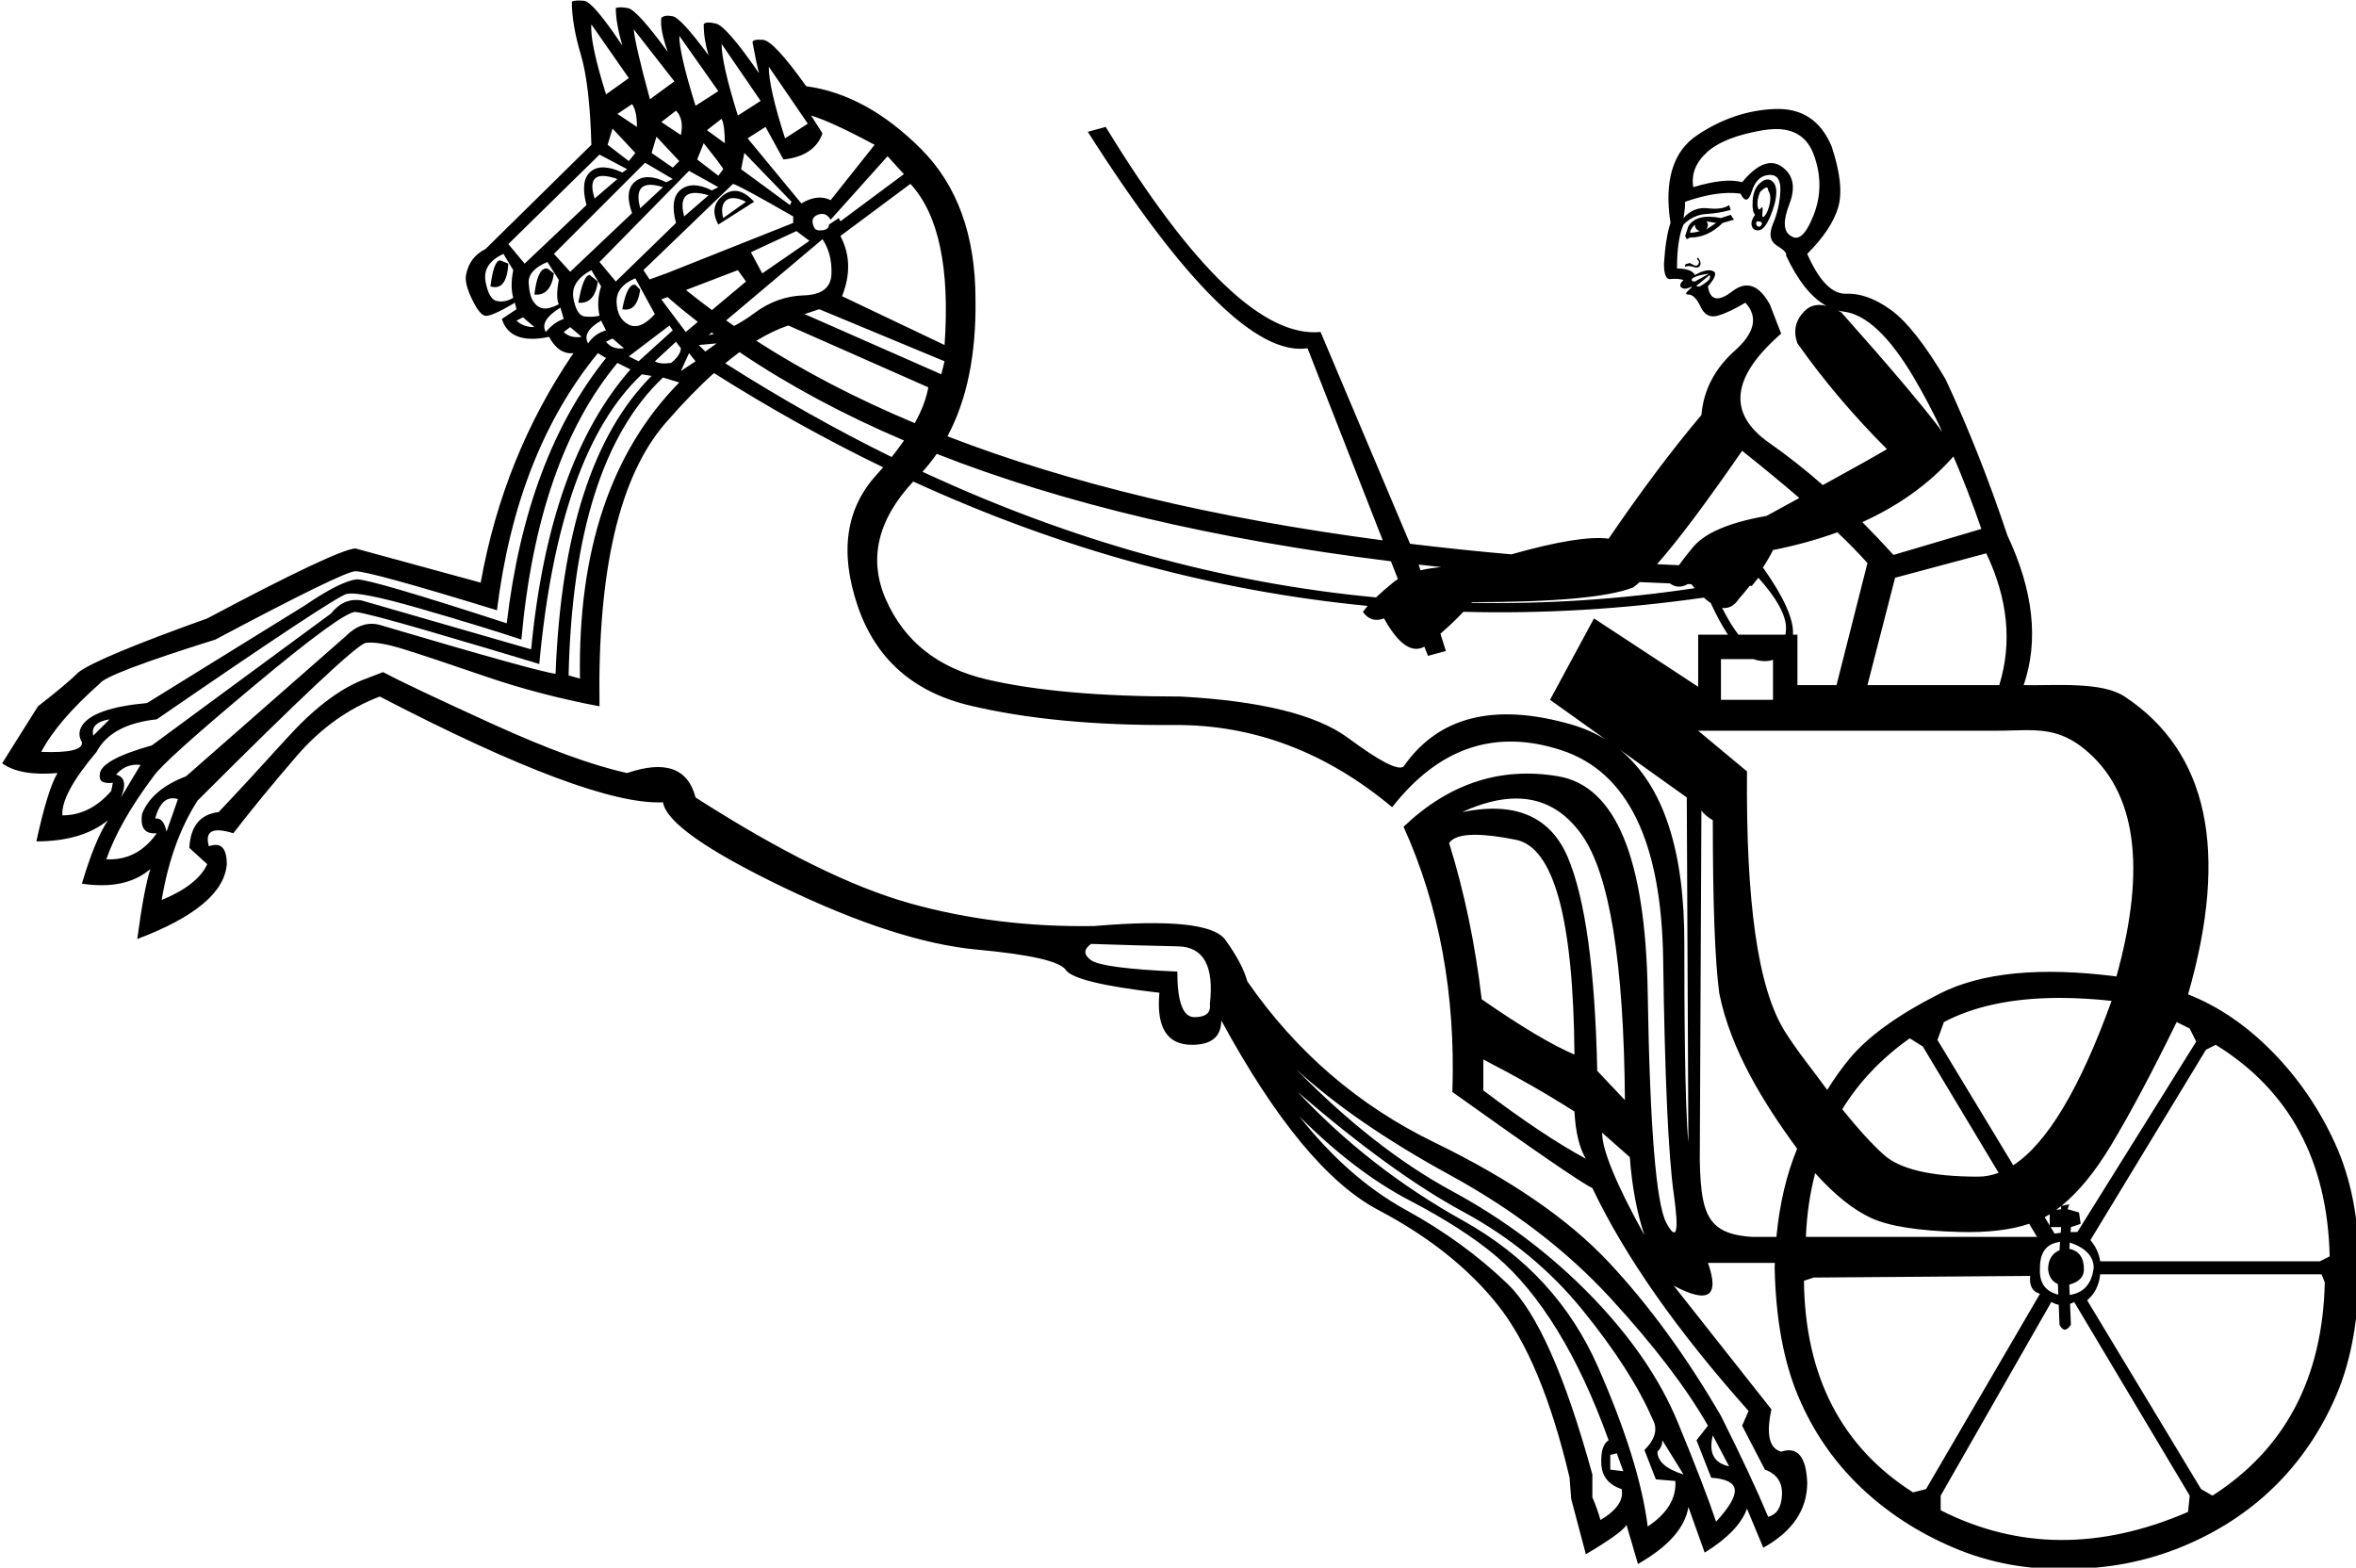 <?xml version="1.0" encoding="UTF-8" standalone="no"?>
<svg
   xmlns:dc="http://purl.org/dc/elements/1.1/"
   xmlns:cc="http://creativecommons.org/ns#"
   xmlns:rdf="http://www.w3.org/1999/02/22-rdf-syntax-ns#"
   xmlns:svg="http://www.w3.org/2000/svg"
   xmlns="http://www.w3.org/2000/svg"
   xmlns:sodipodi="http://sodipodi.sourceforge.net/DTD/sodipodi-0.dtd"
   xmlns:inkscape="http://www.inkscape.org/namespaces/inkscape"
   width="2702"
   height="1798"
   id="svg2"
   sodipodi:version="0.32"
   inkscape:version="0.46"
   sodipodi:docname="A250.svg"
   inkscape:output_extension="org.inkscape.output.svg.inkscape"
   version="1.0">
  <defs
     id="defs7">
    <inkscape:perspective
       sodipodi:type="inkscape:persp3d"
       inkscape:vp_x="0 : 8.9916086 : 1"
       inkscape:vp_y="0 : 1000 : 0"
       inkscape:vp_z="27.022648 : 8.9916086 : 1"
       inkscape:persp3d-origin="13.511324 : 5.9944057 : 1"
       id="perspective11" />
  </defs>
  <sodipodi:namedview
     inkscape:window-height="912"
     inkscape:window-width="1280"
     inkscape:pageshadow="2"
     inkscape:pageopacity="0.0"
     guidetolerance="10.0"
     gridtolerance="10.0"
     objecttolerance="10.0"
     borderopacity="1.0"
     bordercolor="#666666"
     pagecolor="#ffffff"
     id="base"
     showgrid="false"
     inkscape:zoom="0.050403226"
     inkscape:cx="1351"
     inkscape:cy="899"
     inkscape:window-x="1280"
     inkscape:window-y="22"
     inkscape:current-layer="svg2" />
  <path
     style="fill:#000000;stroke:none"
     d="M 663.031,0.594 C 659.774,0.642 657.368,1.066 655.812,1.844 C 655.812,19.266 659.249,39.478 666.094,62.5 C 672.938,85.522 676.974,120.049 678.219,166.094 L 556.875,285.562 C 544.43,291.785 536.958,301.749 534.469,315.438 C 533.224,321.66 535.4,330.678 541,342.5 C 546.6,354.322 551.582,360.849 555.938,362.094 C 560.293,363.338 571.802,358.387 590.469,347.188 L 592.344,354.656 L 575.562,365.844 C 581.785,385.755 599.821,392.597 629.688,386.375 C 637.154,400.064 646.487,406.276 657.688,405.031 C 604.176,483.432 568.704,571.183 551.281,668.25 L 407.562,629.031 C 392.629,630.276 335.999,657.046 237.688,709.312 C 154.309,739.179 105.152,759.706 90.219,770.906 C 81.508,779.617 65.931,792.703 43.531,810.125 L 2.469,875.438 C 16.158,885.393 37.315,889.145 65.938,886.656 C 58.471,899.101 50.399,925.209 41.688,965.031 C 76.532,965.031 103.901,956.959 123.812,940.781 C 113.857,955.715 103.893,979.962 93.938,1013.562 C 127.538,1018.54 153.677,1012.959 172.344,996.781 C 167.366,1012.959 162.384,1039.698 157.406,1077.031 C 223.362,1052.142 257.605,1023.543 260.094,991.188 C 260.094,972.521 253.251,965.678 239.562,970.656 C 234.585,953.234 243.918,948.252 267.562,955.719 C 288.718,928.341 312.966,898.765 340.344,867.031 C 367.722,835.298 399.473,812.595 435.562,798.906 C 596.096,882.284 704.344,922.739 760.344,920.25 C 764.077,942.65 809.829,975.001 897.562,1017.312 C 985.296,1059.624 1059.647,1083.588 1120.625,1089.188 C 1181.603,1094.788 1215.499,1102.544 1222.344,1112.5 C 1229.188,1122.456 1264.976,1131.189 1329.688,1138.656 C 1325.954,1178.478 1338.409,1198.375 1367.031,1198.375 C 1389.431,1198.375 1400.625,1189.042 1400.625,1170.375 C 1462.847,1284.864 1522.883,1357.355 1580.75,1387.844 C 1638.617,1418.333 1684.338,1454.72 1717.938,1497.031 C 1751.538,1539.343 1778.938,1605.306 1800.094,1694.906 L 1801.938,1719.188 L 1818.75,1782.656 C 1846.128,1766.478 1861.673,1755.285 1865.406,1749.062 L 1878.5,1793.844 C 1913.345,1773.933 1932.61,1752.145 1936.344,1728.5 L 1955.031,1780.781 C 1981.165,1764.603 1997.34,1747.797 2003.562,1730.375 L 2022.219,1775.188 C 2055.819,1756.521 2072.625,1731.611 2072.625,1700.5 C 2071.38,1670.633 2061.417,1658.809 2042.75,1665.031 C 2029.061,1661.298 2025.34,1645.122 2031.562,1616.5 L 1919.562,1474.656 C 1959.385,1495.812 1972.439,1487.078 1958.75,1448.5 L 2035.469,1448.5 C 2035.407,1450.372 2035.324,1452.236 2035.281,1454.125 C 2036.526,1512.614 2045.544,1561.771 2062.344,1601.594 C 2079.144,1641.416 2102.792,1675.943 2133.281,1705.188 C 2163.77,1734.432 2199.558,1757.765 2240.625,1775.188 C 2281.692,1792.61 2325.236,1800.682 2371.281,1799.438 C 2417.326,1799.438 2460.902,1791.05 2501.969,1774.25 C 2543.036,1757.45 2578.477,1734.432 2608.344,1705.188 C 2638.211,1675.943 2661.859,1641.101 2679.281,1600.656 C 2696.704,1560.212 2705.438,1510.739 2705.438,1452.25 C 2705.438,1398.739 2696.388,1352.072 2678.344,1312.25 C 2660.299,1272.428 2636.367,1237.27 2606.5,1206.781 C 2576.633,1176.292 2544.251,1154.189 2509.406,1140.5 C 2556.695,976.233 2532.326,862.098 2436.625,798.906 C 2410.378,781.575 2358.218,786.478 2320.875,785.844 C 2338.297,734.821 2332.085,677.592 2302.219,614.125 C 2281.063,550.658 2257.415,490.906 2231.281,434.906 C 2207.637,395.084 2186.794,368.629 2168.75,355.562 C 2150.706,342.496 2133.584,336.284 2117.406,336.906 C 2101.228,337.528 2086.314,322.299 2072.625,291.188 C 2091.292,272.521 2103.116,254.769 2108.094,237.969 C 2113.072,221.169 2110.581,197.836 2100.625,167.969 C 2088.181,138.102 2066.393,123.787 2035.281,125.031 C 2004.17,126.276 1974.625,136.239 1946.625,154.906 C 1918.625,173.573 1908.346,207.185 1915.812,255.719 C 1912.079,266.919 1909.588,282.464 1908.344,302.375 C 1908.344,314.819 1910.835,320.716 1915.812,320.094 C 1920.79,319.472 1925.772,319.787 1930.75,321.031 C 1927.016,324.765 1926.102,327.571 1927.969,329.438 C 1929.835,331.304 1932.61,331.619 1936.344,330.375 C 1941.321,327.886 1941.637,328.517 1937.281,332.25 C 1932.926,335.983 1932.61,337.844 1936.344,337.844 C 1941.321,337.844 1945.988,342.51 1950.344,351.844 C 1954.699,361.177 1961.258,364.583 1969.969,362.094 C 1978.68,359.605 1989.243,354.654 2001.688,347.188 C 2016.621,363.365 2012.585,381.717 1989.562,402.25 C 1966.54,422.783 1953.77,447.346 1951.281,475.969 C 1917.681,515.791 1882.208,563.088 1844.875,617.844 C 1823.234,614.893 1785.991,620.912 1733.25,635.844 C 1693.571,632.337 1654.867,628.279 1617.125,623.688 L 1514.5,380.781 C 1449.789,387.003 1367.649,308.585 1268.094,145.562 L 1247.562,151.188 C 1358.318,325.41 1442.318,408.149 1499.562,399.438 L 1585.812,619.75 C 1393.541,594.461 1227.12,554.697 1086.594,500.438 C 1108.898,458.923 1119.627,406.588 1118.75,343.438 C 1118.75,270.015 1097.908,212.47 1056.219,170.781 C 1014.53,129.092 970.67,105.129 924.625,98.906 C 899.736,64.062 883.245,46.341 875.156,45.719 C 867.067,45.097 863.031,46.011 863.031,48.5 C 865.52,62.189 867.98,74.013 870.469,83.969 C 845.58,47.88 829.12,28.898 821.031,27.031 C 812.942,25.165 808.276,25.48 807.031,27.969 C 807.031,39.169 808.892,50.993 812.625,63.438 C 791.469,34.815 777.785,19.901 771.562,18.656 C 765.34,17.412 760.958,18.011 758.469,20.5 C 757.224,29.211 759.715,42.297 765.938,59.719 C 742.293,27.363 727.063,10.557 720.219,9.312 C 713.374,8.068 708.708,8.068 706.219,9.312 C 706.219,20.513 708.71,34.828 713.688,52.25 C 691.287,18.65 676.657,1.528 669.812,0.906 C 667.246,0.673 664.985,0.565 663.031,0.594 z M 678.219,27.969 L 721.156,89.562 L 695.031,108.25 C 682.587,68.428 676.974,41.658 678.219,27.969 z M 726.75,33.562 L 773.406,93.312 L 745.406,113.844 C 734.206,72.777 727.994,46.007 726.75,33.562 z M 779.031,41.031 L 823.812,104.5 L 797.688,121.312 C 785.243,81.49 779.031,54.72 779.031,41.031 z M 827.562,50.375 L 872.344,115.719 L 846.219,132.5 C 833.774,92.678 827.562,65.308 827.562,50.375 z M 881.688,76.5 L 926.469,141.844 L 900.344,158.656 C 887.899,120.078 881.687,92.678 881.688,76.5 z M 724.875,119.438 C 728.608,124.415 730.469,133.118 730.469,145.562 L 708.094,130.656 L 724.875,119.438 z M 775.281,126.906 C 781.503,133.128 783.364,142.462 780.875,154.906 L 758.469,139.969 L 775.281,126.906 z M 930.219,132.5 C 946.397,137.478 970.676,148.671 1003.031,166.094 L 952.625,229.562 C 942.669,224.585 931.476,225.846 919.031,233.312 L 857.406,158.656 L 877.938,145.562 L 898.469,182.906 C 922.113,180.417 937.059,170.453 943.281,153.031 L 930.219,132.5 z M 827.562,136.25 C 830.051,141.228 831.281,150.561 831.281,164.25 L 810.75,149.312 L 827.562,136.25 z M 702.469,147.438 L 728.625,175.438 L 721.156,184.781 L 696.875,166.094 L 702.469,147.438 z M 2035.438,148.031 C 2057.849,147.605 2072.744,157.362 2080.094,177.312 C 2088.805,200.957 2088.805,223.975 2080.094,246.375 C 2071.383,268.775 2062.68,276.878 2053.969,270.656 C 2045.258,265.678 2044.627,253.539 2052.094,234.25 C 2059.56,214.961 2056.754,200.646 2043.688,191.312 C 2030.621,181.979 2015.391,187.876 1997.969,209.031 C 1985.524,205.298 1966.857,207.19 1941.969,214.656 C 1939.48,199.723 1944.746,186.322 1957.812,174.5 C 1970.879,162.678 1992.352,154.29 2022.219,149.312 C 2026.885,148.535 2031.287,148.11 2035.438,148.031 z M 752.875,156.781 L 779.031,184.781 L 771.562,192.25 L 747.281,175.438 L 752.875,156.781 z M 807.031,164.25 C 821.965,182.917 829.406,192.849 829.406,194.094 L 823.812,201.562 L 799.562,182.906 L 807.031,164.25 z M 853.688,175.438 L 907.812,231.438 L 905.938,235.188 L 849.938,194.094 L 853.688,175.438 z M 687.562,177.312 L 719.281,194.094 L 713.688,197.844 C 697.51,190.377 685.37,190.062 677.281,196.906 C 669.192,203.751 667.647,216.521 672.625,235.188 L 601.688,302.375 L 583,279.969 L 687.562,177.312 z M 1017.938,179.188 L 1036.625,199.719 L 963.812,253.844 L 961.938,250.094 L 950.75,257.562 C 950.75,261.296 948.259,263.472 943.281,264.094 C 938.303,264.716 935.182,263.801 933.938,261.312 C 930.204,253.846 931.465,248.864 937.688,246.375 C 943.91,243.886 948.892,245.747 952.625,251.969 L 1017.938,179.188 z M 739.812,186.656 L 771.562,205.312 L 764.094,209.031 C 749.16,201.565 737.336,201.249 728.625,208.094 C 719.914,214.938 718.653,227.078 724.875,244.5 L 653.938,311.719 L 635.281,291.188 L 739.812,186.656 z M 790.219,195.969 L 823.812,214.656 L 816.344,218.375 C 801.41,210.908 789.586,210.593 780.875,217.438 C 772.164,224.282 770.303,237.052 775.281,255.719 L 706.219,322.906 L 687.562,300.5 L 790.219,195.969 z M 2029.594,200.594 C 2029.875,200.581 2030.165,200.586 2030.438,200.594 C 2038.604,200.812 2042.396,207.062 2041.812,219.312 C 2041.19,232.379 2038.384,244.834 2033.406,256.656 C 2028.429,268.479 2030.005,276.866 2038.094,281.844 C 2046.182,286.822 2049.588,290.542 2048.344,293.031 C 2061.916,321.985 2077.309,341.234 2094.5,350.781 C 2084.044,348.199 2075.488,350.412 2068.875,357.438 C 2058.919,368.015 2056.428,380.155 2061.406,393.844 C 2091.273,436.155 2125.516,476.61 2164.094,515.188 C 2150.275,523.316 2125.62,537.096 2090.562,556.375 C 2070.02,538.417 2049.408,522.206 2028.75,507.719 C 1980.839,474.119 1985.505,432.434 2042.75,382.656 L 2029.688,349.031 C 2017.243,326.631 2002.928,321.649 1986.75,334.094 C 1970.572,346.538 1961.239,344.678 1958.75,328.5 C 1967.461,318.544 1969.322,312.648 1964.344,310.781 C 1959.366,308.915 1952.524,310.46 1943.812,315.438 C 1941.323,310.46 1934.481,307.969 1923.281,307.969 C 1923.281,285.569 1925.772,268.762 1930.75,257.562 C 1938.217,250.096 1946.92,246.06 1956.875,245.438 C 1966.831,244.815 1976.164,243.27 1984.875,240.781 L 1983.031,235.188 C 1978.053,238.921 1969.95,240.151 1958.75,238.906 C 1947.55,237.662 1938.217,241.383 1930.75,250.094 C 1931.994,242.627 1932.625,236.415 1932.625,231.438 C 1957.514,222.726 1978.671,219.605 1996.094,222.094 C 2001.071,232.049 2005.423,231.135 2009.156,219.312 C 2012.889,207.49 2019.417,201.278 2028.75,200.656 C 2029.042,200.637 2029.313,200.606 2029.594,200.594 z M 690.906,201.812 C 695.347,201.703 701.094,202.863 708.094,205.312 L 681.938,227.719 C 676.571,210.724 679.558,202.092 690.906,201.812 z M 2027.094,205.812 C 2024.469,205.861 2021.611,207.247 2018.5,209.969 C 2013.522,214.324 2010.716,220.851 2010.094,229.562 C 2009.472,238.274 2010.386,243.886 2012.875,246.375 C 2009.142,251.353 2007.912,255.704 2009.156,259.438 C 2010.401,263.171 2013.207,264.716 2017.562,264.094 C 2021.918,263.472 2026.269,257.89 2030.625,247.312 C 2034.981,236.735 2037.156,227.717 2037.156,220.25 C 2037.156,214.028 2035.296,209.676 2031.562,207.188 C 2030.162,206.254 2028.669,205.783 2027.094,205.812 z M 840.625,210.906 C 845.603,212.151 868.621,224.605 909.688,248.25 L 909.688,255.719 L 764.125,313.594 C 764.114,313.584 764.105,313.572 764.094,313.562 L 745.031,320.5 L 737.938,309.844 L 840.625,210.906 z M 1044.094,210.906 C 1076.449,245.751 1089.504,307.363 1083.281,395.719 L 965.688,339.719 C 975.643,314.83 975.012,291.812 963.812,270.656 L 1044.094,210.906 z M 745.406,211.969 C 749.451,211.891 754.433,212.79 760.344,214.656 L 734.219,238.906 C 729.552,221.173 733.273,212.202 745.406,211.969 z M 2026.031,215.062 C 2027.222,215.097 2027.812,216.197 2027.812,218.375 C 2030.301,222.108 2030.932,227.09 2029.688,233.312 C 2028.443,239.535 2026.583,244.201 2024.094,247.312 C 2021.605,250.424 2020.659,249.163 2021.281,243.562 C 2021.904,237.963 2021.273,236.417 2019.406,238.906 C 2017.54,241.395 2016.31,240.449 2015.688,236.094 C 2015.065,231.738 2016.011,226.472 2018.5,220.25 C 2022,216.75 2024.5,215.019 2026.031,215.062 z M 842.281,218.906 C 837.906,219.023 833.606,220.702 829.406,223.969 C 818.206,232.68 816.346,243.874 823.812,257.562 L 864.875,231.438 C 857.097,222.882 849.573,218.712 842.281,218.906 z M 796.875,221.281 C 801.153,221.203 806.403,222.102 812.625,223.969 L 784.625,248.25 C 779.958,230.517 784.042,221.515 796.875,221.281 z M 841.125,227.188 C 845.15,227.231 849.962,228.637 855.562,231.438 L 829.406,250.094 C 826.917,240.138 828.178,233.296 833.156,229.562 C 835.334,227.929 837.994,227.153 841.125,227.188 z M 1984.875,246.375 L 1973.688,250.094 C 1955.021,246.36 1942.566,249.482 1936.344,259.438 L 1932.625,270.656 L 1934.5,274.375 L 1938.219,272.5 C 1951.908,272.5 1964.362,266.919 1975.562,255.719 L 1988.625,251.969 L 1984.875,246.375 z M 1956.875,253.844 L 1968.094,255.719 C 1964.36,258.208 1960.609,260.699 1956.875,263.188 C 1959.364,259.454 1959.364,256.333 1956.875,253.844 z M 2014.75,253.844 C 2019.728,253.844 2021.588,255.074 2020.344,257.562 C 2019.1,260.051 2017.554,260.682 2015.688,259.438 C 2013.821,258.193 2013.506,256.333 2014.75,253.844 z M 1943.812,257.562 C 1943.812,261.296 1945.673,263.787 1949.406,265.031 C 1945.673,266.276 1941.952,266.906 1938.219,266.906 C 1938.219,264.417 1940.079,261.296 1943.812,257.562 z M 913.406,265.031 L 928.344,276.25 L 874.219,313.562 L 861.156,289.312 L 913.406,265.031 z M 943.281,274.375 C 950.748,285.575 954.185,298.944 953.562,314.5 C 952.94,330.056 942.346,338.159 921.812,338.781 C 901.279,339.403 882.297,346.246 864.875,359.312 C 857.203,365.067 849.547,369.9 841.875,373.844 C 838.824,371.738 835.789,369.63 832.781,367.5 L 943.281,274.375 z M 577.406,291.188 L 588.625,309.844 C 586.136,322.288 586.136,332.851 588.625,341.562 C 582.403,345.296 576.16,346.557 569.938,345.312 C 563.715,344.068 559.364,336.595 556.875,322.906 C 554.386,309.217 561.228,298.654 577.406,291.188 z M 1947.156,295.656 C 1946.962,295.617 1946.781,295.688 1946.625,295.844 C 1946.003,296.466 1946.318,297.412 1947.562,298.656 C 1948.807,299.901 1948.807,301.446 1947.562,303.312 C 1946.318,305.179 1944.142,305.179 1941.031,303.312 C 1937.92,301.446 1936.343,301.131 1936.344,302.375 C 1933.855,302.375 1932.625,303.006 1932.625,304.25 C 1932.625,304.25 1932.625,304.849 1932.625,306.094 C 1935.114,304.849 1938.235,304.849 1941.969,306.094 C 1945.702,307.338 1948.162,307.054 1949.406,305.188 C 1950.651,303.321 1950.651,301.145 1949.406,298.656 C 1948.473,296.79 1947.74,295.773 1947.156,295.656 z M 573.219,298.656 C 568.472,299.259 564.88,309.211 562.469,328.5 C 574.913,332.233 581.756,323.531 583,302.375 L 573.688,298.656 C 573.532,298.656 573.372,298.637 573.219,298.656 z M 627.812,300.5 L 640.875,321.031 C 638.386,334.72 638.386,344.053 640.875,349.031 C 633.408,352.765 627.512,354.341 623.156,353.719 C 618.801,353.097 615.049,350.606 611.938,346.25 C 608.826,341.894 606.966,334.737 606.344,324.781 C 605.722,314.826 612.879,306.722 627.812,300.5 z M 626.438,307.875 C 619.729,308.021 615.208,318.01 612.875,337.844 C 625.32,339.088 632.792,330.985 635.281,313.562 C 635.281,313.562 632.79,311.702 627.812,307.969 C 627.346,307.891 626.885,307.865 626.438,307.875 z M 678.219,309.844 L 689.406,328.5 C 685.673,339.7 685.074,350.894 687.562,362.094 C 682.585,363.338 676.972,363.653 670.75,363.031 C 664.528,362.409 660.176,355.567 657.688,342.5 C 655.199,329.433 662.041,318.555 678.219,309.844 z M 846.219,309.844 L 855.562,322.906 L 816.469,355.656 C 806.305,348.115 796.37,340.453 786.719,332.625 L 846.219,309.844 z M 1960.094,313.844 L 1943.812,322.906 C 1941.323,322.906 1940.093,322.276 1940.094,321.031 C 1940.094,319.787 1941.639,318.557 1944.75,317.312 C 1947.861,316.068 1951.613,315.122 1955.969,314.5 C 1958.008,314.209 1959.282,313.999 1960.094,313.844 z M 676.344,315.438 C 671.366,315.438 667.015,326.032 663.281,347.188 C 675.726,348.432 683.199,340.329 685.688,322.906 L 676.344,315.438 z M 1960.625,315.438 C 1961.869,317.926 1960.924,320.417 1957.812,322.906 C 1954.701,325.395 1951.895,327.256 1949.406,328.5 C 1949.406,328.5 1948.492,328.5 1946.625,328.5 C 1944.758,328.5 1945.673,327.27 1949.406,324.781 L 1960.625,315.438 z M 728.625,319.188 L 751.031,360.25 C 739.831,372.695 729.867,376.731 721.156,372.375 C 712.445,368.019 707.778,359.632 707.156,347.188 C 706.534,334.743 713.692,325.41 728.625,319.188 z M 727.469,326.531 C 721.781,326.604 717.188,335.989 713.688,354.656 C 724.888,357.145 731.73,349.672 734.219,332.25 L 728.625,326.656 C 728.236,326.578 727.848,326.526 727.469,326.531 z M 765.5,340.75 C 776.719,350.456 788.313,359.938 800.281,369.219 L 786.469,380.781 L 758.469,343.438 L 765.5,340.75 z M 642.75,352.781 L 646.469,365.844 C 639.002,368.333 632.16,373.315 625.938,380.781 C 620.96,372.07 626.572,362.737 642.75,352.781 z M 939.562,354.656 L 1083.281,414.375 L 1079.562,429.312 L 922.75,360.25 L 939.562,354.656 z M 2107.969,356.188 C 2110.16,356.745 2112.381,357.164 2114.625,357.438 C 2140.136,360.549 2166.875,385.742 2194.875,433.031 C 2206.122,452.026 2217.018,472.779 2227.562,495.188 C 2204.612,464.847 2166.058,419.283 2111.812,358.375 C 2110.503,357.589 2109.236,356.866 2107.969,356.188 z M 599.812,363.969 L 612.875,375.188 C 604.164,375.188 597.322,372.697 592.344,367.719 L 599.812,363.969 z M 689.406,367.719 L 695,378.906 C 686.303,381.398 679.441,386.385 674.469,393.844 C 669.491,385.133 674.473,376.43 689.406,367.719 z M 767.812,373.312 L 771.562,378.906 L 732.344,414.375 L 721.156,408.781 L 767.812,373.312 z M 904.094,373.312 L 1064.625,444.25 C 1062.413,456.969 1057.234,470.659 1049.125,485.344 C 982.285,457.358 921.72,425.874 867.406,390.875 C 880.117,383.093 892.35,377.227 904.094,373.312 z M 653.938,375.188 L 667.031,386.375 C 658.32,387.619 651.447,385.759 646.469,380.781 L 653.938,375.188 z M 816.312,381.375 C 817.061,381.928 817.812,382.48 818.562,383.031 C 816.582,383.576 814.606,384.076 812.625,384.5 L 816.312,381.375 z M 702.469,388.25 L 715.562,399.438 C 706.851,400.682 699.978,398.191 695,391.969 L 702.469,388.25 z M 775.281,391.969 L 780.875,399.438 C 780.875,404.415 777.154,410.028 769.688,416.25 C 760.976,417.494 754.765,416.864 751.031,414.375 L 775.281,391.969 z M 821.938,393.844 L 808.875,403.188 L 801.406,395.719 L 821.938,393.844 z M 848.125,403.875 C 904.006,441.636 966.872,475.433 1036.75,505.25 C 1032.506,511.418 1027.797,517.741 1022.625,524.219 C 958.684,492.804 895.075,456.94 831.781,416.688 C 837.311,412.098 842.755,407.824 848.125,403.875 z M 685.688,405.031 L 695.031,410.656 C 634.053,486.568 596.09,587.972 581.156,714.906 C 477.867,681.306 420.606,664.5 409.406,664.5 C 396.962,665.745 377.065,675.708 349.688,694.375 L 168.625,806.375 C 127.558,810.108 102.649,818.811 93.938,832.5 C 90.204,838.722 90.204,844.965 93.938,851.188 C 95.182,859.899 79.637,863.62 47.281,862.375 C 59.726,838.73 82.113,812.591 114.469,783.969 C 119.447,776.502 163.622,759.696 247,733.562 C 345.311,681.296 398.851,655.188 407.562,655.188 C 418.763,655.188 472.87,670.102 569.938,699.969 C 584.871,579.257 623.465,480.943 685.688,405.031 z M 790.219,405.031 L 797.688,414.375 L 780.875,425.562 L 790.219,405.031 z M 708.094,416.25 L 723.031,423.719 C 660.809,494.652 622.845,601.67 609.156,744.781 L 415,688.781 C 401.311,686.292 389.518,691.274 379.562,703.719 L 174.219,854.906 C 134.396,866.106 114.469,877.3 114.469,888.5 C 113.224,895.967 118.206,899.088 129.406,897.844 L 127.562,907.188 C 111.385,925.854 92.718,935.187 71.562,935.188 C 70.318,919.01 83.372,894.731 110.75,862.375 C 121.95,841.219 144.968,828.765 179.812,825.031 C 315.457,731.698 387.948,683.801 397.281,681.312 C 406.615,678.824 434.93,684.436 482.219,698.125 C 529.508,711.814 568.071,723.607 597.938,733.562 C 610.382,595.429 647.116,489.672 708.094,416.25 z M 818.812,427.906 C 882.94,468.437 947.627,504.449 1012.844,536 C 1010.274,538.989 1007.631,541.98 1004.875,545.031 C 970.03,583.609 962.873,633.397 983.406,694.375 C 1003.94,755.353 1046.885,793.632 1112.219,809.188 C 1177.552,824.743 1255.655,832.185 1346.5,831.562 C 1437.345,830.94 1520.714,862.377 1596.625,925.844 C 1650.136,857.399 1714.839,835.611 1790.75,860.5 C 1866.661,885.389 1905.54,965.352 1907.406,1100.375 C 1909.273,1235.398 1913.341,1325.01 1919.562,1369.188 C 1925.785,1413.365 1922.978,1424.559 1911.156,1402.781 C 1899.334,1381.003 1892.176,1292.968 1889.688,1138.656 C 1887.198,984.345 1852.987,901.575 1787.031,890.375 C 1721.076,879.175 1661.954,898.472 1609.688,948.25 C 1650.754,1039.095 1669.421,1140.5 1665.688,1252.5 C 1761.51,1320.945 1815.019,1357.679 1826.219,1362.656 C 1863.552,1441.056 1923.273,1526.286 2005.406,1618.375 L 1997.969,1635.188 L 2024.094,1685.594 C 2037.783,1690.572 2044.31,1700.189 2043.688,1714.5 C 2043.065,1728.811 2037.768,1737.23 2027.812,1739.719 C 2015.368,1709.852 1997.332,1671.258 1973.688,1623.969 C 1933.865,1555.524 1890.919,1496.749 1844.875,1447.594 C 1798.83,1398.438 1732.267,1352.686 1645.156,1310.375 C 1558.045,1268.064 1486.5,1206.483 1430.5,1125.594 C 1426.767,1111.905 1418.348,1096.013 1405.281,1077.969 C 1392.215,1059.924 1342.143,1054.658 1255.031,1062.125 C 1180.364,1063.369 1109.734,1054.636 1043.156,1035.969 C 976.578,1017.302 894.755,976.879 797.688,914.656 C 788.976,881.056 762.837,871.723 719.281,886.656 C 679.459,877.945 627.495,858.963 563.406,829.719 C 499.317,800.474 457.948,780.862 439.281,770.906 L 415,780.25 C 387.622,791.45 359.023,813.522 329.156,846.5 C 299.289,879.478 273.15,907.793 250.75,931.438 C 229.594,933.926 218.401,947.611 217.156,972.5 L 237.688,991.188 C 230.221,1007.365 212.784,1021.05 185.406,1032.25 C 192.873,987.45 206.558,949.486 226.469,918.375 C 345.936,798.908 410.354,738.557 419.688,737.312 C 429.021,736.068 443.651,738.559 463.562,744.781 C 483.474,751.004 514.248,761.251 555.938,775.562 C 597.626,789.874 641.518,801.414 687.562,810.125 C 685.074,654.569 710.267,546.29 763.156,485.312 C 782.502,463.008 801.048,443.884 818.812,427.906 z M 736.094,429.312 L 747.281,431.188 C 680.081,498.388 643.378,612.247 637.156,772.781 C 624.712,771.537 557.518,752.87 435.562,716.781 C 421.874,713.048 408.788,717.399 396.344,729.844 C 294.299,819.444 233.317,872.953 213.406,890.375 C 187.273,900.331 170.467,914.646 163,933.312 C 160.511,949.49 166.124,956.963 179.812,955.719 C 164.879,976.874 145.582,986.807 121.938,985.562 C 131.893,956.94 149.96,925.22 176.094,890.375 C 183.56,879.175 221.493,844.963 289.938,787.719 C 358.382,730.474 397.607,701.844 407.562,701.844 C 417.518,703.088 444.887,710.246 489.688,723.312 C 534.488,736.379 577.402,749.118 618.469,761.562 C 633.402,599.784 672.627,489.046 736.094,429.312 z M 760.344,433.031 L 779.031,438.656 C 700.631,518.301 662.667,631.53 665.156,778.375 L 652.094,774.656 C 655.827,611.634 691.899,497.743 760.344,433.031 z M 1997.969,517.031 C 2022.399,536.485 2044.231,554.53 2063.562,571.188 C 2051.692,577.679 2039.706,584.248 2025.969,591.719 C 1983.658,599.185 1955.657,611.01 1941.969,627.188 C 1935.542,634.783 1930.1,641.783 1925.594,648.281 C 1917.149,647.922 1908.744,647.527 1900.375,647.125 C 1923.996,620.412 1956.54,577.061 1997.969,517.031 z M 1074.281,520.562 C 1219.655,577.676 1393.316,618.752 1595.219,643.781 L 1603.219,664.219 C 1601.184,665.48 1599.308,666.828 1597.562,668.25 C 1589.991,674.419 1583.548,680.06 1578.125,685.219 C 1402.435,668.702 1229.046,620.645 1057.969,541.094 C 1063.832,534.645 1069.266,527.802 1074.281,520.562 z M 2240.344,523.531 C 2251.421,549.243 2262.086,576.962 2272.344,606.656 L 2171.562,636.5 C 2159.678,623.364 2147.768,610.832 2135.844,598.875 C 2178.049,579.731 2212.871,554.62 2240.344,523.531 z M 1047.344,552.281 C 1217.403,630.199 1391.138,677.756 1568.562,694.969 C 1566.397,697.407 1564.559,699.705 1563.031,701.844 C 1569.254,710.555 1577.326,713.046 1587.281,709.312 C 1603.66,738.795 1619.1,749.603 1633.562,741.719 L 1637.688,752.25 L 1658.219,746.656 L 1651.969,726.844 C 1661.807,718.287 1670.604,709.916 1678.281,701.719 C 1769.247,704.134 1861.162,698.71 1954.031,685.438 C 1956.768,687.906 1959.423,689.982 1961.969,691.688 C 1968.672,706.149 1975.258,718.264 1981.719,727.969 L 1947.562,727.969 L 1947.562,787.719 L 1828.094,709.312 L 1777.688,802.656 L 1841.531,848.25 C 1829.276,840.703 1815.786,834.842 1801.031,830.656 C 1713.298,805.767 1649.51,821.943 1609.688,879.188 C 1603.465,884.165 1582.307,873.256 1546.219,846.5 C 1510.13,819.744 1446.027,803.884 1353.938,798.906 C 1261.848,798.906 1187.812,792.379 1131.812,779.312 C 1075.812,766.246 1037.249,735.755 1016.094,687.844 C 995.761,641.796 1006.176,596.605 1047.344,552.281 z M 2107.219,610.531 C 2120.769,623.43 2132.293,635.224 2141.688,645.844 L 2106.219,785.844 L 2061.406,785.844 L 2061.406,727.969 L 2056.25,727.969 C 2057.486,710.845 2046.15,685.34 2022.219,651.438 C 2021.988,651.432 2021.762,651.412 2021.531,651.406 C 2026.127,644.392 2030.081,637.558 2033.406,630.906 C 2059.852,625.617 2084.47,618.818 2107.219,610.531 z M 2277.969,634.656 C 2302.858,686.923 2307.808,737.31 2292.875,785.844 L 2141.688,785.844 L 2173.406,662.656 L 2277.969,634.656 z M 1627.031,647.562 C 1635.645,648.545 1644.318,649.512 1653.031,650.438 C 1644.234,651.217 1636.263,652.437 1629.094,654.125 L 1627.031,647.562 z M 2016.625,662.656 C 2037.781,686.301 2048.344,705.567 2048.344,720.5 C 2048.344,723.189 2048.087,725.683 2047.562,727.969 L 1993.75,727.969 C 1987.699,720.148 1981.456,709.904 1975,697.219 C 1982.526,698.265 1988.936,694.831 1994.219,686.906 C 1998.669,681.82 2002.837,676.83 2006.719,671.906 C 2007.534,671.923 2008.34,671.952 2009.156,671.969 L 2016.625,662.656 z M 1880.5,667.625 C 1891.953,668.17 1903.496,668.662 1915.094,669.125 C 1921.494,673.883 1928.326,674.139 1935.625,669.906 C 1936.978,669.954 1938.332,669.984 1939.688,670.031 C 1940.998,671.633 1942.288,673.164 1943.562,674.625 C 1857.651,687.497 1772.285,693.078 1687.438,691.406 C 1687.652,691.152 1687.882,690.911 1688.094,690.656 C 1782.672,690.656 1844.253,685.044 1872.875,673.844 C 1875.201,672.164 1877.758,670.083 1880.5,667.625 z M 1973.688,755.969 L 2010.938,755.969 C 2011.901,756.336 2012.855,756.658 2013.812,756.906 C 2021.035,758.779 2027.564,758.735 2033.406,756.812 L 2033.406,802.656 L 1973.688,802.656 L 1973.688,755.969 z M 125.688,825.031 L 107,843.719 C 104.511,833.763 110.754,827.52 125.688,825.031 z M 2323.469,837.469 C 2346.8,837.388 2366.999,840.146 2389.969,858.656 C 2449.896,906.949 2462.126,994.279 2427.281,1119.969 C 2340.17,1108.769 2272.661,1115.327 2224.75,1139.594 C 2176.839,1163.861 2142.312,1188.739 2121.156,1214.25 C 2112.294,1224.937 2103.77,1236.895 2095.562,1250.094 C 2079.438,1227.844 2061.801,1206.582 2047.188,1183.344 C 2015.36,1132.73 2002.334,1032.233 2003.562,884.781 L 1947.562,838.125 L 2289.156,838.125 C 2301.609,838.125 2312.863,837.506 2323.469,837.469 z M 1858.094,860.094 L 1934.5,914.656 L 1936.344,1310.375 C 1932.161,1270.274 1931.636,1147.407 1931.688,1083.594 C 1932.156,975.479 1907.616,900.968 1858.094,860.094 z M 157.031,877.062 C 158.373,877.062 159.756,877.157 161.156,877.312 L 138.75,914.656 C 144.972,899.723 143.112,890.989 133.156,888.5 C 139.69,880.878 147.64,877.062 157.031,877.062 z M 197.469,915.594 C 199.54,915.506 201.76,915.8 204.094,916.5 L 191,953.844 C 188.511,942.644 184.16,937.662 177.938,938.906 C 181.982,923.739 188.495,915.973 197.469,915.594 z M 1738.188,915.875 C 1768.958,915.681 1794.26,929.562 1814.094,957.562 C 1845.827,1002.363 1862.318,1103.799 1863.562,1261.844 L 1831.812,1228.25 C 1829.323,1112.516 1818.13,1031.008 1798.219,983.719 C 1778.307,936.43 1737.853,918.993 1676.875,931.438 C 1699.275,921.171 1719.725,915.992 1738.188,915.875 z M 1951.281,929.562 C 1953.77,933.296 1958.121,937.048 1964.344,940.781 C 1964.344,1036.604 1966.835,1102.883 1971.812,1139.594 C 1984.843,1204.003 2022.389,1264.841 2061.062,1317.562 C 2048.808,1347.249 2040.866,1380.937 2037.312,1418.656 C 2027.927,1418.656 2018.542,1418.656 2009.156,1418.656 C 1988.686,1417.366 1975.233,1412.882 1966.375,1403.969 C 1953.2,1390.712 1950.194,1367.675 1949.406,1330.906 L 1951.281,929.562 z M 1691.688,957.469 C 1703.835,957.469 1719.444,959.376 1738.5,963.188 C 1782.056,971.899 1804.443,1054.038 1805.688,1209.594 C 1779.554,1198.394 1744.081,1177.236 1699.281,1146.125 C 1691.815,1082.658 1679.36,1022.906 1661.938,966.906 C 1666.138,960.606 1676.069,957.469 1691.688,957.469 z M 1251.281,1082.656 C 1288.615,1083.901 1321.912,1084.815 1351.156,1085.438 C 1380.401,1086.06 1392.54,1108.163 1387.562,1151.719 C 1388.807,1161.674 1382.879,1166.656 1369.812,1166.656 C 1356.746,1166.656 1350.219,1149.219 1350.219,1114.375 C 1292.974,1111.886 1259.993,1107.535 1251.281,1101.312 C 1242.57,1095.09 1242.57,1088.879 1251.281,1082.656 z M 2359.094,1144.594 C 2360.774,1144.583 2362.457,1144.586 2364.156,1144.594 C 2382.278,1144.671 2401.465,1145.791 2421.688,1147.969 C 2385.49,1248.209 2347.904,1311.053 2308.938,1336.531 L 2221.969,1192.781 L 2229.406,1172.25 C 2263.765,1154.167 2306.998,1144.94 2359.094,1144.594 z M 2496.344,1172.25 L 2511.281,1179.719 L 2518.75,1194.656 L 2382.5,1413.031 C 2379.785,1413.031 2377.155,1413.095 2374.625,1413.188 L 2375.031,1407.438 L 2386.219,1403.719 L 2384.344,1390.656 L 2371.281,1386.906 L 2373.156,1381.312 L 2364.125,1383.125 C 2383.651,1367.304 2402.53,1344.318 2420.75,1314.125 C 2442.528,1278.036 2467.722,1230.739 2496.344,1172.25 z M 2190.219,1190.906 L 2205.156,1200.25 L 2292.125,1345.188 C 2284.348,1348.106 2276.51,1349.593 2268.625,1349.594 C 2215.114,1349.594 2179.01,1341.175 2160.344,1324.375 C 2146.539,1311.95 2130.701,1294.575 2112.812,1272.281 C 2132.034,1240.974 2157.825,1213.831 2190.219,1190.906 z M 2541.156,1198.375 C 2625.779,1250.642 2669.323,1331.52 2671.812,1441.031 L 2660.625,1446.656 L 2408.625,1446.656 C 2407.381,1437.945 2403.629,1429.842 2397.406,1422.375 L 2529.969,1203.969 L 2541.156,1198.375 z M 1701.156,1215.188 C 1739.734,1235.099 1774.576,1254.995 1805.688,1274.906 C 1806.932,1298.551 1811.283,1316.587 1818.75,1329.031 C 1786.394,1311.609 1747.201,1285.501 1701.156,1250.656 L 1701.156,1215.188 z M 1486.5,1226.375 C 1531.3,1267.442 1590.075,1307.896 1662.875,1347.719 C 1735.675,1387.541 1796.972,1434.523 1846.75,1488.656 C 1896.528,1542.79 1933.861,1591.632 1958.75,1635.188 L 1945.688,1651.969 L 1962.5,1694.906 C 1979.922,1696.151 1988.94,1700.817 1989.562,1708.906 C 1990.185,1716.995 1983.027,1729.135 1968.094,1745.312 C 1959.383,1719.179 1944.752,1681.216 1924.219,1631.438 C 1903.685,1581.659 1870.388,1533.133 1824.344,1485.844 C 1778.299,1438.555 1725.421,1398.73 1665.688,1366.375 C 1605.954,1334.019 1546.233,1287.353 1486.5,1226.375 z M 1488.344,1252.5 C 1560.522,1314.722 1623.679,1360.474 1677.812,1389.719 C 1731.946,1418.963 1777.698,1456.612 1815.031,1502.656 C 1852.365,1548.701 1879.104,1590.385 1895.281,1627.719 C 1901.503,1638.919 1898.382,1650.743 1885.938,1663.188 L 1899.031,1696.781 L 1921.406,1698.656 C 1922.651,1718.568 1912.088,1735.973 1889.688,1750.906 C 1883.465,1701.129 1864.484,1640.147 1832.75,1567.969 C 1801.016,1495.791 1749.368,1439.791 1677.812,1399.969 C 1606.257,1360.147 1543.099,1310.989 1488.344,1252.5 z M 1490.219,1280.5 C 1532.53,1322.811 1574.53,1354.879 1616.219,1376.656 C 1657.908,1398.434 1691.205,1419.876 1716.094,1441.031 C 1740.983,1462.187 1764.316,1490.502 1786.094,1525.969 C 1807.872,1561.436 1827.453,1603.435 1844.875,1651.969 C 1838.653,1655.702 1835.878,1664.72 1836.5,1679.031 C 1837.122,1693.342 1844.879,1702.991 1859.812,1707.969 C 1862.302,1720.413 1854.229,1732.237 1835.562,1743.438 C 1833.074,1734.726 1829.952,1726.024 1826.219,1717.312 L 1826.219,1691.188 C 1795.108,1577.943 1762.756,1505.137 1729.156,1472.781 C 1695.556,1440.426 1656.678,1412.11 1612.5,1387.844 C 1568.322,1363.577 1527.552,1327.789 1490.219,1280.5 z M 1837.406,1299.188 L 1869.156,1327.188 C 1871.645,1360.788 1877.226,1390.648 1885.938,1416.781 C 1853.582,1358.292 1837.407,1319.099 1837.406,1299.188 z M 2081.75,1345.562 L 2081.969,1345.844 C 2104.369,1370.733 2125.811,1387.854 2146.344,1397.188 C 2166.877,1406.521 2200.49,1411.787 2247.156,1413.031 C 2279.288,1413.888 2305.97,1410.764 2327.188,1403.656 L 2336.781,1419.625 L 2335.812,1418.656 L 2071.094,1418.656 C 2072.183,1392.723 2075.735,1368.361 2081.75,1345.562 z M 2363.812,1383.375 L 2363.812,1386.906 L 2358.156,1387.719 C 2360.05,1386.336 2361.931,1384.891 2363.812,1383.375 z M 2350.75,1392.75 L 2350.75,1405.656 L 2344.969,1396.094 C 2346.962,1395.034 2348.892,1393.909 2350.75,1392.75 z M 2351.812,1407.438 L 2363.812,1407.438 L 2363.344,1413.969 C 2360.909,1414.228 2358.559,1414.537 2356.344,1414.906 L 2351.812,1407.438 z M 2362.625,1424.438 L 2361.969,1433.594 L 2362.781,1433.594 C 2353.522,1437.276 2348.875,1444.711 2348.875,1455.969 C 2349.808,1464.369 2353.56,1469.981 2360.094,1472.781 L 2360.594,1484.906 C 2345.436,1481.255 2338.437,1471.005 2339.562,1454.125 C 2339.562,1436.092 2347.253,1426.195 2362.625,1424.438 z M 2373.781,1425.094 C 2392.012,1431.356 2401.157,1441.026 2401.156,1454.125 C 2399,1472.457 2389.829,1482.834 2373.656,1485.281 L 2373.188,1473.438 C 2384.364,1470.413 2389.969,1464.582 2389.969,1455.969 C 2389.969,1442.512 2384.366,1434.653 2373.25,1432.312 L 2373.781,1425.094 z M 2408.625,1461.594 L 2662.5,1461.594 L 2666.219,1470.906 C 2663.73,1580.418 2620.815,1661.926 2537.438,1715.438 L 2524.344,1707.969 L 2393.688,1491.438 C 2402.399,1483.971 2407.381,1474.038 2408.625,1461.594 z M 2328.344,1463.438 C 2327.099,1474.638 2330.852,1481.48 2339.562,1483.969 L 2208.875,1707.969 L 2193.969,1711.719 C 2111.835,1659.452 2070.119,1578.543 2068.875,1469.031 L 2080.094,1465.312 L 2328.344,1463.438 z M 2352.625,1493.312 C 2355.441,1494.921 2358.247,1495.994 2361.062,1496.562 L 2361.969,1519.438 C 2365.702,1526.904 2370.053,1526.904 2375.031,1519.438 L 2374.062,1495.5 C 2375.623,1494.928 2377.189,1494.204 2378.75,1493.312 L 2511.281,1715.438 L 2509.406,1734.125 C 2408.606,1777.681 2314.043,1777.05 2225.688,1732.25 L 2225.688,1715.438 L 2352.625,1493.312 z M 1964.344,1646.375 L 1983.031,1681.844 C 1965.609,1678.111 1959.366,1666.286 1964.344,1646.375 z M 1906.5,1651.969 L 1930.75,1691.188 C 1910.839,1684.965 1900.875,1676.231 1900.875,1665.031 C 1904.609,1661.298 1906.5,1656.947 1906.5,1651.969 z M 1854.219,1666.906 L 1861.688,1687.438 L 1846.75,1685.594 L 1846.75,1668.781 L 1854.219,1666.906 z"
     id="path3533"
     sodipodi:nodetypes="ccscccssccccccccccccccccccccscccsscsccsccccccccccccccccssscsscssscscccsscscssccscscsssscscccccccccccscsccsccsccsccscccccccccccccccccccccccccccccccccccccccccccccccccscssccsscccccccccccccccccccscccccccccssscccccscccccccscccccssssccscccsccscscccsccscccssccccccsscsssssccccccccccccccccccccssssscccsccccccccccscccccccccccccccsscccccccccccsssccccccssccsssscccssscccccccccssscccccccccssccccccccsssccccccscsccccsscccccccccccccccccccccssccccccccccccccccccccccccccccccccccccccccccccccccccccccccccsccccccccccccccccccssccccsssscsccscsccccccsccsscsccccsccscccccssscscccccccccccscsccccccccccsccccccscccccccccccccccccccccccccscccsccccccccccccccccccccccsccccccccccccccccccsccccccccscsscsccccccccccccccccccccscccccccccccscccscccccscscsccsccccccccccccccccscccccsccccccccccccccccccccscscsccsscccccsccccsscsccccsscccccccscccccccccccccccccccccccccccccccsccccccccccccccccccccccccccccccccccccccc" />
</svg>
